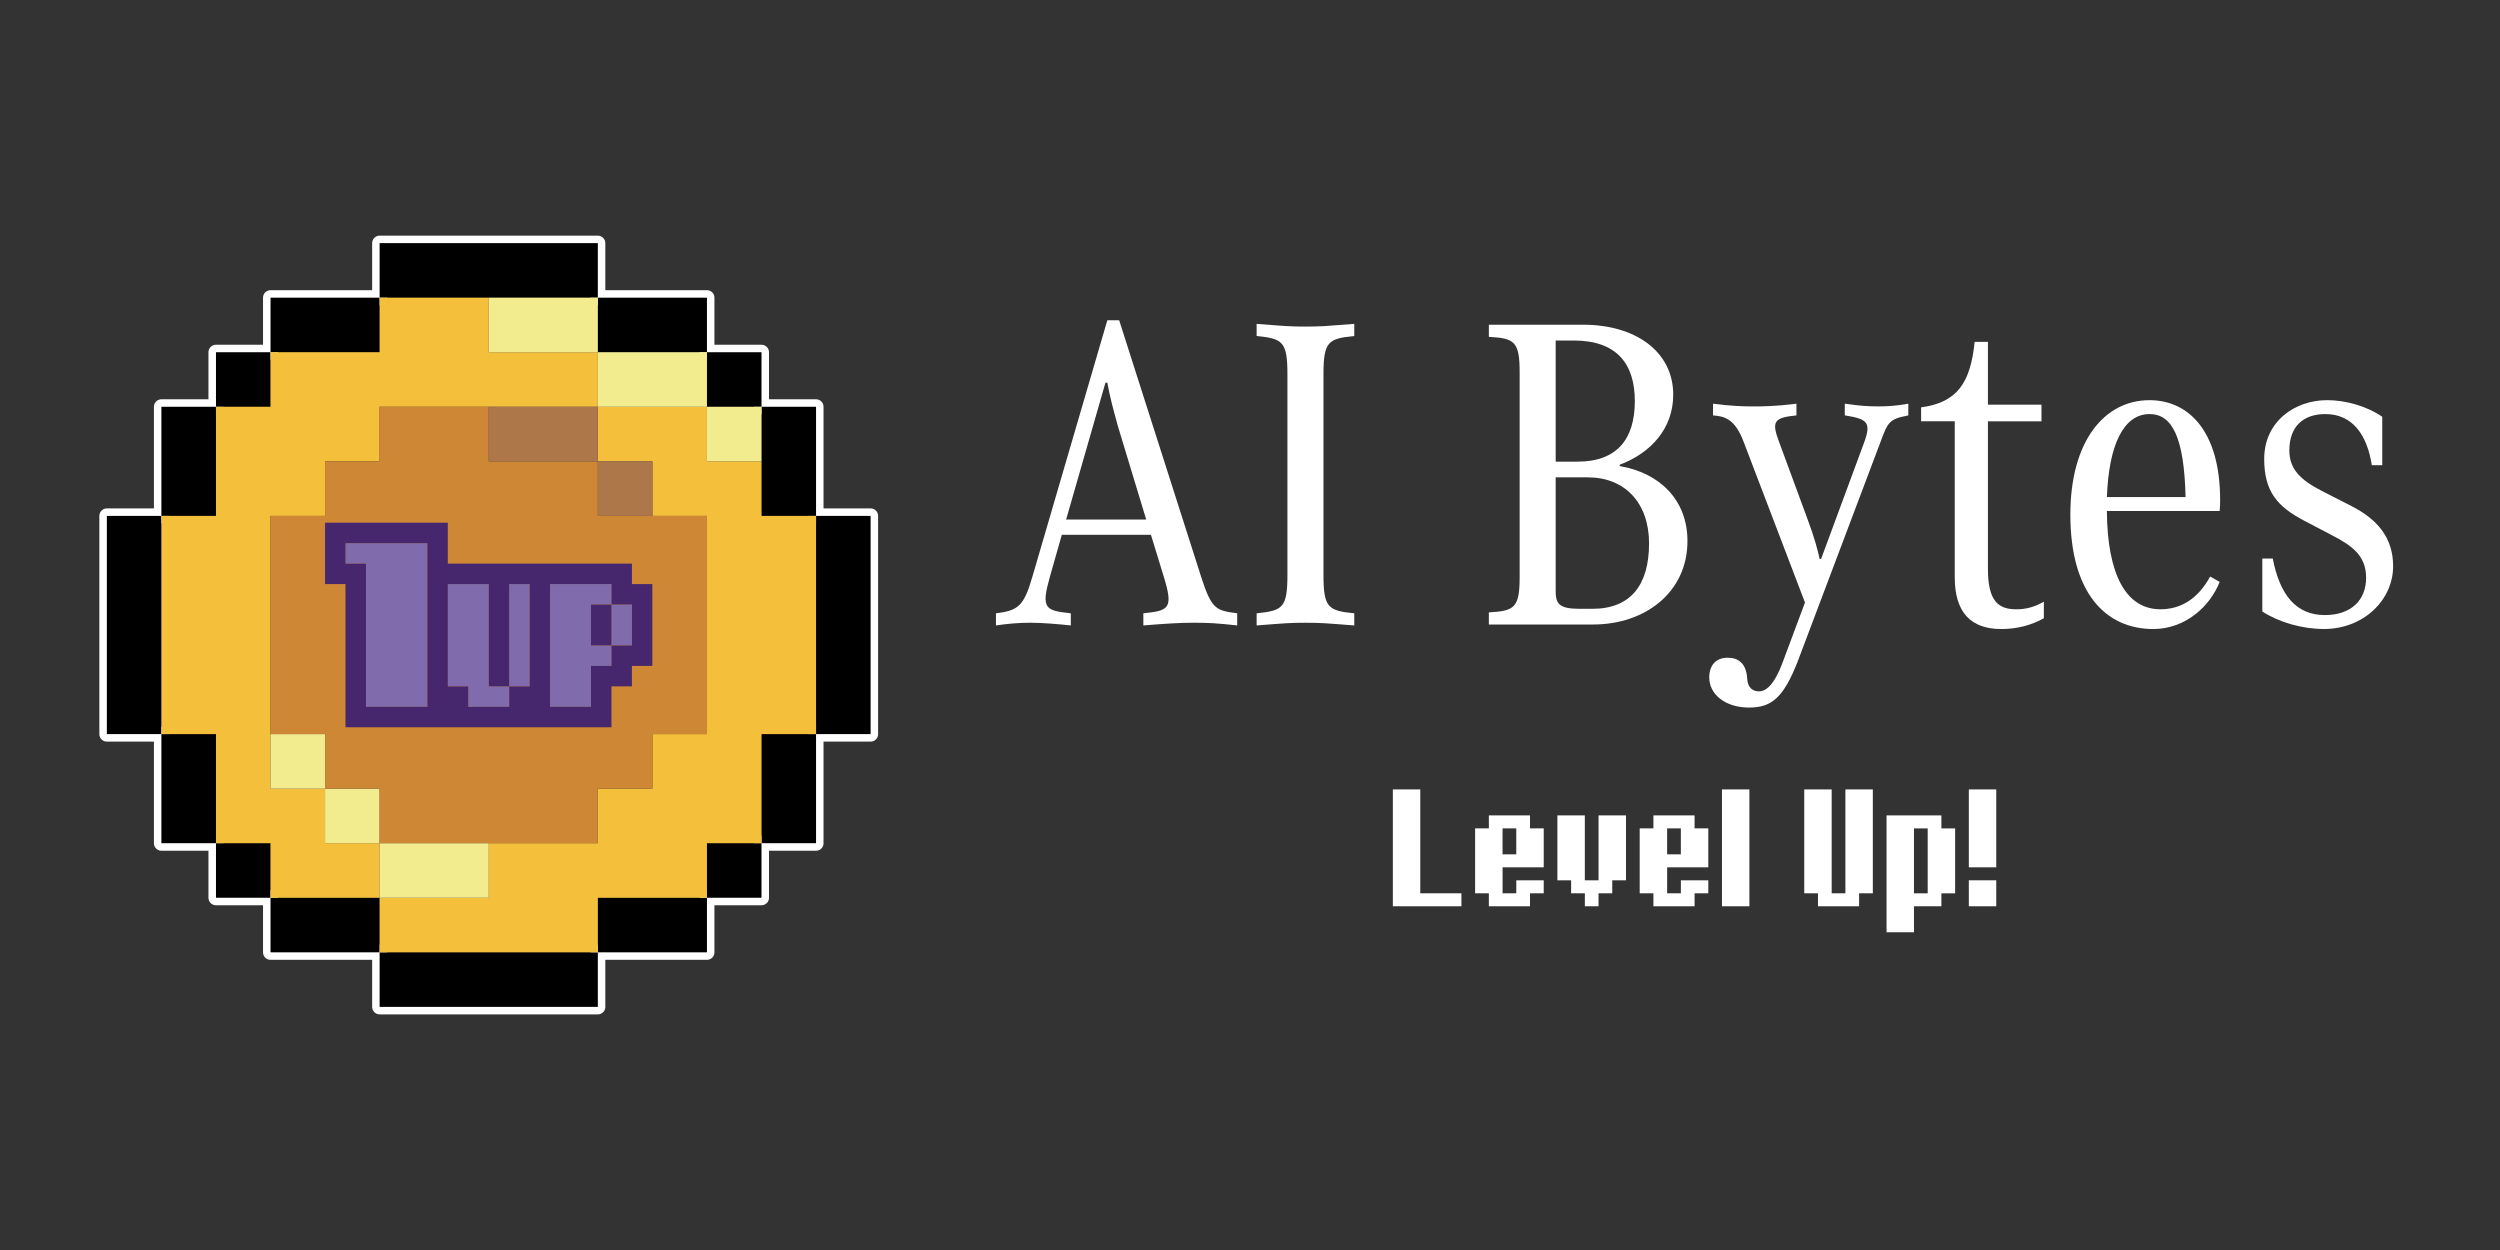 <?xml version="1.0" encoding="UTF-8"?>
<svg id="Logo_dark_horizontal" xmlns="http://www.w3.org/2000/svg" viewBox="0 0 1000 500">
  <rect x="0" y="0" width="1000" height="500" fill="#333333" stroke="none"/>
  <defs>
    <style>
      .cls-1 {
        fill: #806cad;
      }

      .cls-2 {
        fill: #f4bf3a;
      }

      .cls-3 {
        fill: #fff;
      }

      .cls-4 {
        fill: none;
        stroke: #fff;
        stroke-linejoin: round;
        stroke-width: 6px;
      }

      .cls-5 {
        fill: #46266c;
      }

      .cls-6 {
        fill: #f2ec8f;
      }

      .cls-7 {
        fill: #ce8835;
      }

      .cls-8 {
        fill: #ae774a;
      }
    </style>
  </defs>
  <g id="Text">
    <g>
      <path class="cls-3" d="M579.08,357.32h5.49v5.19h-27.43v-46.74h10.97v41.55h10.97Z"/>
      <path class="cls-3" d="M606.51,362.51h-10.97v-5.19h-5.49v-25.97h5.49v-5.19h16.46v5.19h5.49v15.58h-16.46v10.39h5.49v-5.19h10.97v5.19h-5.49v5.19h-5.49ZM606.51,341.74v-10.39h-5.49v10.39h5.49Z"/>
      <path class="cls-3" d="M633.94,362.51v-5.19h-5.49v-5.19h-5.49v-25.97h10.97v25.97h5.49v-25.97h10.97v25.97h-5.49v5.19h-5.49v5.19h-5.49Z"/>
      <path class="cls-3" d="M672.34,362.51h-10.97v-5.19h-5.49v-25.97h5.49v-5.19h16.46v5.19h5.49v15.58h-16.46v10.39h5.49v-5.19h10.97v5.19h-5.49v5.19h-5.49ZM672.34,341.74v-10.39h-5.49v10.39h5.49Z"/>
      <path class="cls-3" d="M694.28,362.51h-5.49v-46.74h10.97v46.74h-5.49Z"/>
      <path class="cls-3" d="M738.16,362.51h-10.97v-5.19h-5.49v-41.55h10.97v41.55h5.49v-41.55h10.97v41.55h-5.49v5.19h-5.49Z"/>
      <path class="cls-3" d="M760.11,372.9h-5.49v-46.74h21.94v5.19h5.49v25.97h-5.49v5.19h-10.97v10.39h-5.49ZM771.08,357.32v-25.97h-5.49v25.97h5.49Z"/>
      <path class="cls-3" d="M793.02,346.93h-5.49v-31.16h10.97v31.16h-5.49ZM793.02,362.51h-5.49v-10.39h10.97v10.39h-5.49Z"/>
    </g>
    <g>
      <path class="cls-3" d="M494.88,245.32v4.85c-8.15-.9-11.56-1.08-17.44-1.08s-10.81.36-20.1,1.08v-4.85c10.24-1.08,12.13-1.8,8.15-14.72l-5.12-16.69h-35.64l-4.74,16.69c-3.6,12.74-2.09,13.64,8.34,14.72v4.85c-5.12-.54-11.56-1.08-16.11-1.08s-8.91.36-13.84,1.08v-4.85c8.91-1.08,11.18-2.87,14.6-14.72l29.95-102.49h4.74l32.8,102.66c4.17,12.92,5.88,13.46,14.41,14.54ZM458.48,207.81l-11.37-37.51c-1.71-6.28-3.22-11.67-4.17-17.23h-.76l-15.73,54.74h32.04Z"/>
      <path class="cls-3" d="M502.65,134.4v-4.85c11.56.9,13.27,1.08,19.53,1.08s7.96-.18,19.53-1.08v4.85c-10.43,1.08-12.32,2.15-12.32,15.44v80.05c0,13.28,1.9,14.36,12.32,15.44v4.85c-11.56-.9-13.27-1.08-19.53-1.08s-7.96.18-19.53,1.08v-4.85c10.43-1.08,12.32-2.15,12.32-15.44v-80.05c0-13.28-1.9-14.36-12.32-15.44Z"/>
      <path class="cls-3" d="M674.98,216.42c0,20.46-16.87,33.38-37.73,33.38h-41.71v-4.85c10.43-.54,12.32-1.97,12.32-14.36v-81.49c0-12.38-1.9-13.82-12.32-14.36v-4.85h37.73c21.23,0,36.02,10.95,36.02,28,0,13.46-8.91,23.33-21.42,28v.54c15.92,2.69,27.11,13.46,27.11,29.97ZM622.27,136.2v48.46h8.72c15.92,0,22.94-9.15,22.94-24.23s-7.39-24.23-24.46-24.23h-7.2ZM659.62,217.32c0-16.15-9.67-26.38-24.46-26.38h-12.89v45.41c0,5.03,1.14,7.18,9.67,7.18h4.93c15.73,0,22.75-9.87,22.75-26.2Z"/>
      <path class="cls-3" d="M763.32,161.5v4.67c-7.58,1.44-8.15,2.51-11.18,10.77l-33.18,87.95c-5.69,14.36-10.43,18.13-19.34,18.13-9.67,0-15.92-5.38-15.92-12.03,0-4.67,2.47-7.9,7.39-7.9,4.17,0,7.39,2.15,7.77,8.26.19,4.13,2.65,5.2,4.74,5.2,2.46,0,5.88-1.97,9.48-11.67l8.91-23.87-24.46-64.08c-3.6-9.69-7.96-10.41-12.32-10.77v-4.67c7.01.9,11.94,1.08,15.92,1.08,3.6,0,8.72,0,17.44-1.08v4.67c-8.91.9-10.05,2.33-7.01,10.41l11.37,30.87c3.03,8.08,4.17,12.74,4.93,16.15h.57l17.25-46.67c3.03-8.26.95-9.33-7.77-10.77v-4.67c6.26.9,9.48,1.08,13.65,1.08,3.22,0,6.83-.18,11.75-1.08Z"/>
      <path class="cls-3" d="M817.54,240.66v6.64c-5.12,2.87-10.81,4.31-17.06,4.31-11.94,0-18.58-6.46-18.58-20.64v-62.46h-13.46v-5.56c14.41-1.97,19.72-9.69,21.42-26.2h5.31v25.13h21.42v6.64h-21.42v59.05c0,12.92,4.17,16.15,11.37,16.15,4.17,0,7.58-1.08,11-3.05Z"/>
      <path class="cls-3" d="M887.87,204.4h-45.12c.19,25.67,7.77,39.31,21.42,39.31,8.15,0,14.98-4.13,19.9-13.1l3.79,2.15c-3.79,9.69-13.65,18.85-26.54,18.85-19.15,0-33.18-14.54-33.18-45.77,0-29.44,13.65-45.77,31.66-45.77,15.74,0,28.25,12.56,28.25,39.85,0,1.44,0,2.33-.19,4.49ZM842.76,198.83h31.47c-.57-24.23-5.5-33.2-14.41-33.2-10.43,0-16.3,12.38-17.06,33.2Z"/>
      <path class="cls-3" d="M952.9,166.71v19.38h-4.17c-1.9-12.21-7.77-20.46-18.58-20.46-9.1,0-14.41,5.21-14.41,14.54,0,7.54,4.55,11.85,12.89,16.15l11.94,6.1c10.24,5.21,16.68,12.56,16.68,24.05,0,13.46-11.75,25.13-27.68,25.13-8.72,0-18.01-2.69-24.64-7v-21.18h4.17c2.84,14.54,9.29,22.61,20.85,22.61,10.43,0,16.49-5.92,16.49-14.9s-5.69-12.92-14.03-17.23l-10.62-5.56c-11-5.74-16.11-11.85-16.11-24.77,0-14.9,12.13-23.51,25.21-23.51,7.2,0,15.74,2.33,21.99,6.64Z"/>
    </g>
  </g>
  <g id="Muenze">
    <polygon class="cls-4" points="348.24 206.36 348.24 293.64 326.41 293.64 326.41 337.29 304.6 337.29 304.6 359.1 282.77 359.1 282.77 380.93 239.13 380.93 239.13 402.75 151.86 402.75 151.86 380.93 108.21 380.93 108.21 359.1 86.38 359.1 86.38 337.29 64.57 337.29 64.57 293.64 42.74 293.64 42.74 206.36 64.57 206.36 64.57 162.71 86.38 162.71 86.38 140.9 108.21 140.9 108.21 119.07 151.86 119.07 151.86 97.26 239.13 97.26 239.13 119.07 282.77 119.07 282.77 140.9 304.6 140.9 304.6 162.71 326.41 162.71 326.41 206.36 348.24 206.36"/>
    <g id="_000000_1" data-name="000000_1">
      <polygon points="64.56 250 64.56 228.18 64.56 206.36 42.74 206.36 42.74 228.18 42.74 250 42.74 271.82 42.74 293.64 64.56 293.64 64.56 271.82 64.56 250"/>
      <polygon points="86.39 184.54 86.39 162.71 64.56 162.71 64.56 184.54 64.56 206.36 86.39 206.36 86.39 184.54"/>
      <polygon points="86.39 293.64 64.56 293.64 64.56 315.46 64.56 337.28 86.39 337.28 86.39 315.46 86.39 293.64"/>
      <rect x="86.39" y="140.89" width="21.82" height="21.82"/>
      <rect x="86.39" y="337.28" width="21.82" height="21.82"/>
      <polygon points="151.85 140.89 151.85 119.07 130.03 119.07 108.21 119.07 108.21 140.89 130.03 140.89 151.85 140.89"/>
      <polygon points="130.03 359.11 108.21 359.11 108.21 380.93 130.03 380.93 151.85 380.93 151.85 359.11 130.03 359.11"/>
      <polygon points="195.49 119.07 217.31 119.07 239.13 119.07 239.13 97.25 217.31 97.25 195.49 97.25 173.67 97.25 151.85 97.25 151.85 119.07 173.67 119.07 195.49 119.07"/>
      <polygon points="195.49 380.93 173.67 380.93 151.85 380.93 151.85 402.75 173.67 402.75 195.49 402.75 217.31 402.75 239.13 402.75 239.13 380.93 217.31 380.93 195.49 380.93"/>
      <polygon points="260.96 140.89 282.78 140.89 282.78 119.07 260.96 119.07 239.13 119.07 239.13 140.89 260.96 140.89"/>
      <polygon points="239.13 359.11 239.13 380.93 260.96 380.93 282.78 380.93 282.78 359.11 260.96 359.11 239.13 359.11"/>
      <rect x="282.78" y="140.89" width="21.82" height="21.82"/>
      <rect x="282.78" y="337.28" width="21.82" height="21.82"/>
      <polygon points="304.6 206.36 326.42 206.36 326.42 184.54 326.42 162.71 304.6 162.71 304.6 184.54 304.6 206.36"/>
      <polygon points="304.6 315.46 304.6 337.28 326.42 337.28 326.42 315.46 326.42 293.64 304.6 293.64 304.6 315.46"/>
      <polygon points="326.42 206.36 326.42 228.18 326.42 250 326.42 271.82 326.42 293.64 348.24 293.64 348.24 271.82 348.24 250 348.24 228.18 348.24 206.36 326.42 206.36"/>
    </g>
    <g id="f4bf3a">
      <polygon class="cls-2" points="130.03 337.28 130.03 315.46 108.21 315.46 108.21 293.64 108.21 271.82 108.21 250 108.21 228.18 108.21 206.36 130.03 206.36 130.03 184.54 151.85 184.54 151.85 162.71 173.67 162.71 195.49 162.71 217.31 162.71 239.13 162.71 239.13 140.89 217.31 140.89 195.49 140.89 195.49 119.07 173.67 119.07 151.85 119.07 151.85 140.89 130.03 140.89 108.21 140.89 108.21 162.71 86.39 162.71 86.39 184.54 86.39 206.36 64.56 206.36 64.56 228.18 64.56 250 64.56 271.82 64.56 293.64 86.39 293.64 86.39 315.46 86.39 337.28 108.21 337.28 108.21 359.11 130.03 359.11 151.85 359.11 151.85 337.28 130.03 337.28"/>
      <polygon class="cls-2" points="304.6 206.36 304.6 184.54 282.78 184.54 282.78 162.71 260.96 162.71 239.13 162.71 239.13 184.54 260.96 184.54 260.96 206.36 282.78 206.36 282.78 228.18 282.78 250 282.78 271.82 282.78 293.64 260.96 293.64 260.96 315.46 239.13 315.46 239.13 337.28 217.31 337.28 195.49 337.28 195.49 359.11 173.67 359.11 151.85 359.11 151.85 380.93 173.67 380.93 195.49 380.93 217.31 380.93 239.13 380.93 239.13 359.11 260.96 359.11 282.78 359.11 282.78 337.28 304.6 337.28 304.6 315.46 304.6 293.64 326.42 293.64 326.42 271.82 326.42 250 326.42 228.18 326.42 206.36 304.6 206.36"/>
    </g>
    <g id="f2ec8f">
      <rect class="cls-6" x="108.21" y="293.64" width="21.82" height="21.82"/>
      <rect class="cls-6" x="130.03" y="315.46" width="21.82" height="21.82"/>
      <polygon class="cls-6" points="151.85 337.28 151.85 359.11 173.67 359.11 195.49 359.11 195.49 337.28 173.67 337.28 151.85 337.28"/>
      <polygon class="cls-6" points="217.31 119.07 195.49 119.07 195.49 140.89 217.31 140.89 239.13 140.89 239.13 119.07 217.31 119.07"/>
      <polygon class="cls-6" points="260.96 140.89 239.13 140.89 239.13 162.71 260.96 162.71 282.78 162.71 282.78 140.89 260.96 140.89"/>
      <rect class="cls-6" x="282.78" y="162.71" width="21.82" height="21.82"/>
    </g>
    <polygon id="ce8835" class="cls-7" points="260.96 206.36 239.13 206.36 239.13 184.54 195.49 184.54 195.49 162.71 173.67 162.71 151.85 162.71 151.85 184.54 130.03 184.54 130.03 206.36 108.21 206.36 108.21 228.18 108.21 250 108.21 271.82 108.21 293.64 130.03 293.64 130.03 315.46 151.85 315.46 151.85 337.28 173.67 337.28 195.49 337.28 217.31 337.28 239.13 337.28 239.13 315.46 260.96 315.46 260.96 293.64 282.78 293.64 282.78 271.82 282.78 250 282.78 228.18 282.78 206.36 260.96 206.36"/>
    <g id="ae774a">
      <polygon class="cls-8" points="217.31 162.71 195.49 162.71 195.49 184.54 239.13 184.54 239.13 162.71 217.31 162.71"/>
      <rect class="cls-8" x="239.13" y="184.54" width="21.82" height="21.82"/>
    </g>
    <g id="_1up" data-name="1up">
      <g id="_806cad" data-name="806cad">
        <polygon class="cls-1" points="203.67 241.82 203.67 250 203.67 258.18 203.67 266.37 203.67 274.55 211.86 274.55 211.86 266.37 211.86 258.18 211.86 250 211.86 241.82 211.86 233.63 203.67 233.63 203.67 241.82"/>
        <polygon class="cls-1" points="236.41 250 236.41 241.82 244.59 241.82 244.59 233.63 236.41 233.63 228.22 233.63 220.04 233.63 220.04 241.82 220.04 250 220.04 258.18 220.04 266.37 220.04 274.55 220.04 282.73 228.22 282.73 236.41 282.73 236.41 274.55 236.41 266.37 244.59 266.37 244.59 258.18 236.41 258.18 236.41 250"/>
        <polygon class="cls-1" points="195.49 266.37 195.49 258.18 195.49 250 195.49 241.82 195.49 233.63 187.31 233.63 179.13 233.63 179.13 241.82 179.13 250 179.13 258.18 179.13 266.37 179.13 274.55 187.31 274.55 187.31 282.73 195.49 282.73 203.67 282.73 203.67 274.55 195.49 274.55 195.49 266.37"/>
        <polygon class="cls-1" points="154.58 217.27 146.39 217.27 138.21 217.27 138.21 225.45 146.39 225.45 146.39 233.63 146.39 241.82 146.39 250 146.39 258.18 146.39 266.37 146.39 274.55 146.39 282.73 154.58 282.73 162.76 282.73 170.94 282.73 170.94 274.55 170.94 266.37 170.94 258.18 170.94 250 170.94 241.82 170.94 233.63 170.94 225.45 170.94 217.27 162.76 217.27 154.58 217.27"/>
        <polygon class="cls-1" points="244.59 241.82 244.59 250 244.59 258.18 252.77 258.18 252.77 250 252.77 241.82 244.59 241.82"/>
      </g>
      <g id="_46266c" data-name="46266c">
        <polygon class="cls-5" points="244.59 241.82 236.41 241.82 236.41 250 236.41 258.18 244.59 258.18 244.59 250 244.59 241.82"/>
        <path class="cls-5" d="M252.77,233.63v-8.18h-73.65v-16.37h-49.1v24.55h8.18v57.28h106.38v-16.37h8.18v-8.18h8.18v-32.73h-8.18ZM170.94,225.45v57.28h-24.55v-57.28h-8.18v-8.18h32.73v8.18ZM211.86,241.82v32.73h-8.18v8.18h-16.37v-8.18h-8.18v-40.91h16.37v40.91h8.18v-40.91h8.18v8.18ZM252.77,250v8.18h-8.18v8.18h-8.18v16.37h-16.37v-49.1h24.55v8.18h8.18v8.18Z"/>
      </g>
    </g>
  </g>
</svg>